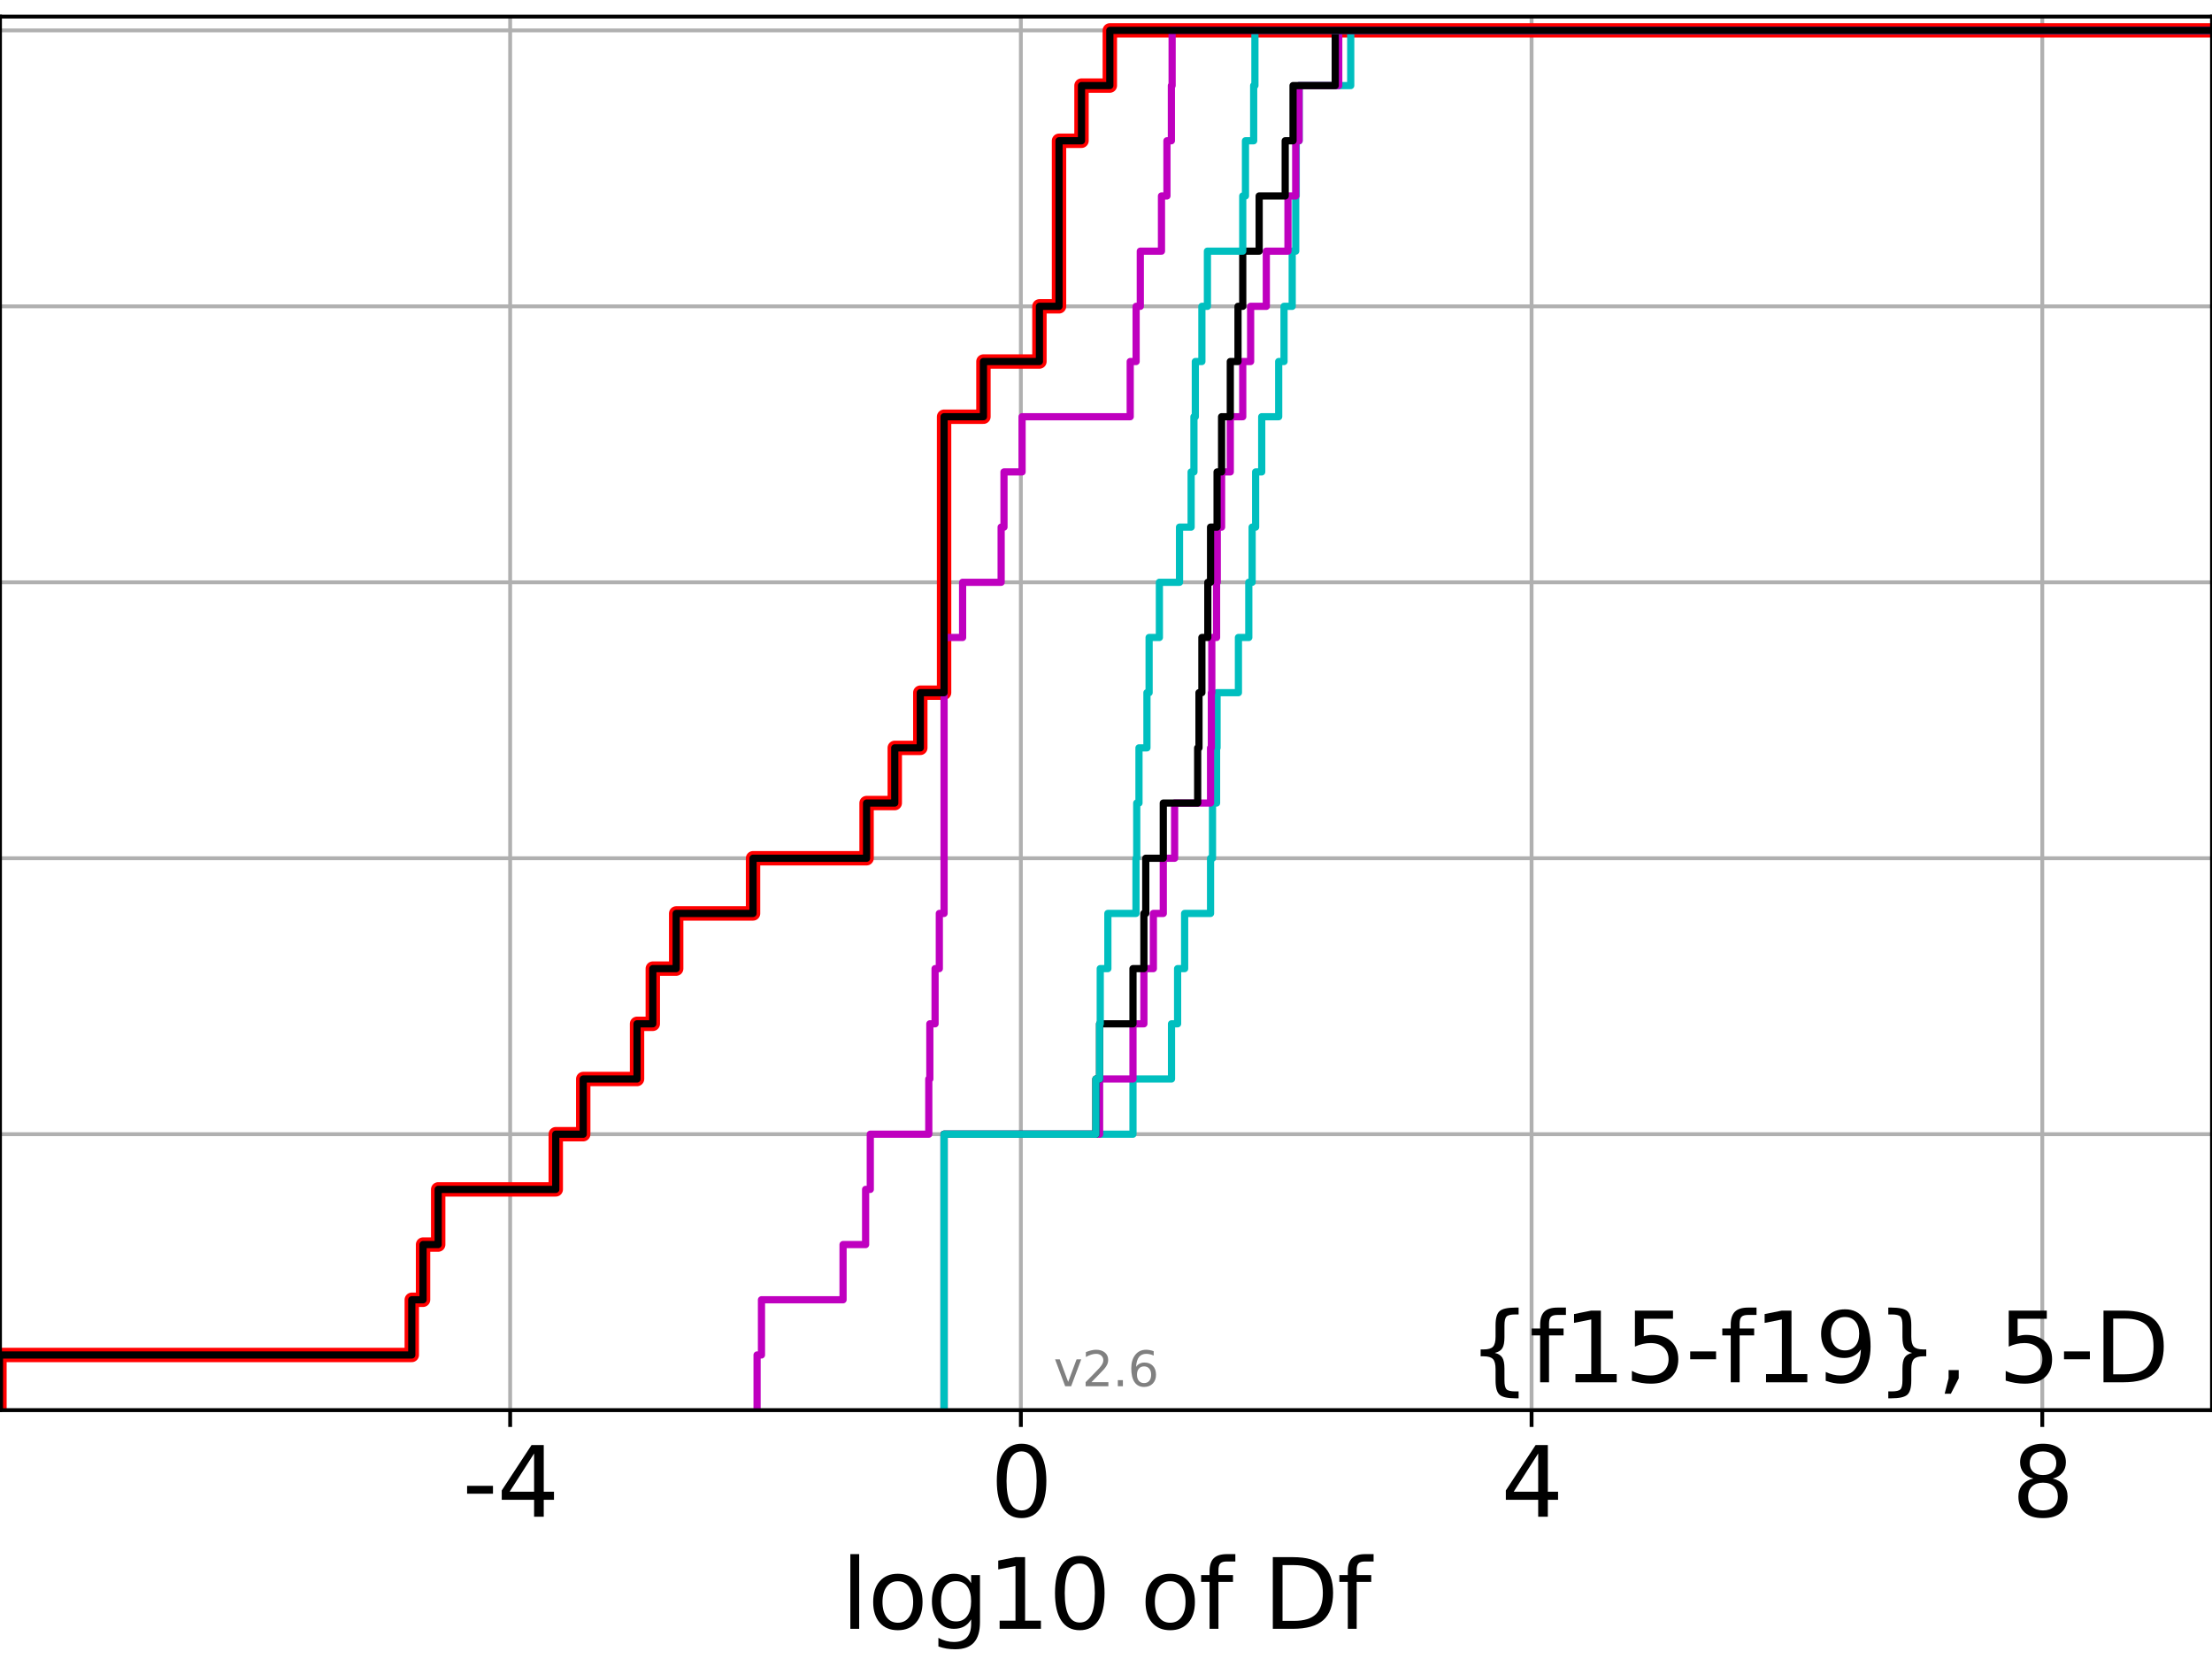 <?xml version="1.0" encoding="utf-8" standalone="no"?>
<!DOCTYPE svg PUBLIC "-//W3C//DTD SVG 1.1//EN"
  "http://www.w3.org/Graphics/SVG/1.1/DTD/svg11.dtd">
<svg xmlns:xlink="http://www.w3.org/1999/xlink" width="460.8pt" height="345.6pt" viewBox="0 0 460.8 345.6" xmlns="http://www.w3.org/2000/svg" version="1.1">
 <defs>
  <style type="text/css">*{stroke-linejoin: round; stroke-linecap: butt}</style>
 </defs>
 <g id="figure_1">
  <g id="patch_1">
   <path d="M 0 345.6 
L 460.8 345.6 
L 460.8 0 
L 0 0 
z
" style="fill: #ffffff"/>
  </g>
  <g id="axes_1">
   <g id="patch_2">
    <path d="M 0 293.76 
L 460.8 293.76 
L 460.8 3.456 
L 0 3.456 
z
" style="fill: #ffffff"/>
   </g>
   <g id="matplotlib.axis_1">
    <g id="xtick_1">
     <g id="line2d_1">
      <path d="M 106.275 293.76 
L 106.275 3.456 
" clip-path="url(#p6a419fae1a)" style="fill: none; stroke: #b0b0b0; stroke-width: 0.8; stroke-linecap: square"/>
     </g>
     <g id="line2d_2">
      <defs>
       <path id="m314477798f" d="M 0 0 
L 0 3.5 
" style="stroke: #000000; stroke-width: 0.8"/>
      </defs>
      <g>
       <use xlink:href="#m314477798f" x="106.275" y="293.76" style="stroke: #000000; stroke-width: 0.8"/>
      </g>
     </g>
     <g id="text_1">
      <!-- -4 -->
      <g transform="translate(96.305 315.957)scale(0.2 -0.2)">
       <defs>
        <path id="DejaVuSans-2d" d="M 313 2009 
L 1997 2009 
L 1997 1497 
L 313 1497 
L 313 2009 
z
" transform="scale(0.016)"/>
        <path id="DejaVuSans-34" d="M 2419 4116 
L 825 1625 
L 2419 1625 
L 2419 4116 
z
M 2253 4666 
L 3047 4666 
L 3047 1625 
L 3713 1625 
L 3713 1100 
L 3047 1100 
L 3047 0 
L 2419 0 
L 2419 1100 
L 313 1100 
L 313 1709 
L 2253 4666 
z
" transform="scale(0.016)"/>
       </defs>
       <use xlink:href="#DejaVuSans-2d"/>
       <use xlink:href="#DejaVuSans-34" x="36.084"/>
      </g>
     </g>
    </g>
    <g id="xtick_2">
     <g id="line2d_3">
      <path d="M 212.665 293.76 
L 212.665 3.456 
" clip-path="url(#p6a419fae1a)" style="fill: none; stroke: #b0b0b0; stroke-width: 0.8; stroke-linecap: square"/>
     </g>
     <g id="line2d_4">
      <g>
       <use xlink:href="#m314477798f" x="212.665" y="293.76" style="stroke: #000000; stroke-width: 0.8"/>
      </g>
     </g>
     <g id="text_2">
      <!-- 0 -->
      <g transform="translate(206.302 315.957)scale(0.2 -0.2)">
       <defs>
        <path id="DejaVuSans-30" d="M 2034 4250 
Q 1547 4250 1301 3770 
Q 1056 3291 1056 2328 
Q 1056 1369 1301 889 
Q 1547 409 2034 409 
Q 2525 409 2770 889 
Q 3016 1369 3016 2328 
Q 3016 3291 2770 3770 
Q 2525 4250 2034 4250 
z
M 2034 4750 
Q 2819 4750 3233 4129 
Q 3647 3509 3647 2328 
Q 3647 1150 3233 529 
Q 2819 -91 2034 -91 
Q 1250 -91 836 529 
Q 422 1150 422 2328 
Q 422 3509 836 4129 
Q 1250 4750 2034 4750 
z
" transform="scale(0.016)"/>
       </defs>
       <use xlink:href="#DejaVuSans-30"/>
      </g>
     </g>
    </g>
    <g id="xtick_3">
     <g id="line2d_5">
      <path d="M 319.055 293.76 
L 319.055 3.456 
" clip-path="url(#p6a419fae1a)" style="fill: none; stroke: #b0b0b0; stroke-width: 0.8; stroke-linecap: square"/>
     </g>
     <g id="line2d_6">
      <g>
       <use xlink:href="#m314477798f" x="319.055" y="293.76" style="stroke: #000000; stroke-width: 0.8"/>
      </g>
     </g>
     <g id="text_3">
      <!-- 4 -->
      <g transform="translate(312.692 315.957)scale(0.2 -0.2)">
       <use xlink:href="#DejaVuSans-34"/>
      </g>
     </g>
    </g>
    <g id="xtick_4">
     <g id="line2d_7">
      <path d="M 425.444 293.76 
L 425.444 3.456 
" clip-path="url(#p6a419fae1a)" style="fill: none; stroke: #b0b0b0; stroke-width: 0.8; stroke-linecap: square"/>
     </g>
     <g id="line2d_8">
      <g>
       <use xlink:href="#m314477798f" x="425.444" y="293.76" style="stroke: #000000; stroke-width: 0.8"/>
      </g>
     </g>
     <g id="text_4">
      <!-- 8 -->
      <g transform="translate(419.082 315.957)scale(0.2 -0.2)">
       <defs>
        <path id="DejaVuSans-38" d="M 2034 2216 
Q 1584 2216 1326 1975 
Q 1069 1734 1069 1313 
Q 1069 891 1326 650 
Q 1584 409 2034 409 
Q 2484 409 2743 651 
Q 3003 894 3003 1313 
Q 3003 1734 2745 1975 
Q 2488 2216 2034 2216 
z
M 1403 2484 
Q 997 2584 770 2862 
Q 544 3141 544 3541 
Q 544 4100 942 4425 
Q 1341 4750 2034 4750 
Q 2731 4750 3128 4425 
Q 3525 4100 3525 3541 
Q 3525 3141 3298 2862 
Q 3072 2584 2669 2484 
Q 3125 2378 3379 2068 
Q 3634 1759 3634 1313 
Q 3634 634 3220 271 
Q 2806 -91 2034 -91 
Q 1263 -91 848 271 
Q 434 634 434 1313 
Q 434 1759 690 2068 
Q 947 2378 1403 2484 
z
M 1172 3481 
Q 1172 3119 1398 2916 
Q 1625 2713 2034 2713 
Q 2441 2713 2670 2916 
Q 2900 3119 2900 3481 
Q 2900 3844 2670 4047 
Q 2441 4250 2034 4250 
Q 1625 4250 1398 4047 
Q 1172 3844 1172 3481 
z
" transform="scale(0.016)"/>
       </defs>
       <use xlink:href="#DejaVuSans-38"/>
      </g>
     </g>
    </g>
    <g id="text_5">
     <!-- log10 of Df -->
     <g transform="translate(175.214 339.313)scale(0.2 -0.2)">
      <defs>
       <path id="DejaVuSans-6c" d="M 603 4863 
L 1178 4863 
L 1178 0 
L 603 0 
L 603 4863 
z
" transform="scale(0.016)"/>
       <path id="DejaVuSans-6f" d="M 1959 3097 
Q 1497 3097 1228 2736 
Q 959 2375 959 1747 
Q 959 1119 1226 758 
Q 1494 397 1959 397 
Q 2419 397 2687 759 
Q 2956 1122 2956 1747 
Q 2956 2369 2687 2733 
Q 2419 3097 1959 3097 
z
M 1959 3584 
Q 2709 3584 3137 3096 
Q 3566 2609 3566 1747 
Q 3566 888 3137 398 
Q 2709 -91 1959 -91 
Q 1206 -91 779 398 
Q 353 888 353 1747 
Q 353 2609 779 3096 
Q 1206 3584 1959 3584 
z
" transform="scale(0.016)"/>
       <path id="DejaVuSans-67" d="M 2906 1791 
Q 2906 2416 2648 2759 
Q 2391 3103 1925 3103 
Q 1463 3103 1205 2759 
Q 947 2416 947 1791 
Q 947 1169 1205 825 
Q 1463 481 1925 481 
Q 2391 481 2648 825 
Q 2906 1169 2906 1791 
z
M 3481 434 
Q 3481 -459 3084 -895 
Q 2688 -1331 1869 -1331 
Q 1566 -1331 1297 -1286 
Q 1028 -1241 775 -1147 
L 775 -588 
Q 1028 -725 1275 -790 
Q 1522 -856 1778 -856 
Q 2344 -856 2625 -561 
Q 2906 -266 2906 331 
L 2906 616 
Q 2728 306 2450 153 
Q 2172 0 1784 0 
Q 1141 0 747 490 
Q 353 981 353 1791 
Q 353 2603 747 3093 
Q 1141 3584 1784 3584 
Q 2172 3584 2450 3431 
Q 2728 3278 2906 2969 
L 2906 3500 
L 3481 3500 
L 3481 434 
z
" transform="scale(0.016)"/>
       <path id="DejaVuSans-31" d="M 794 531 
L 1825 531 
L 1825 4091 
L 703 3866 
L 703 4441 
L 1819 4666 
L 2450 4666 
L 2450 531 
L 3481 531 
L 3481 0 
L 794 0 
L 794 531 
z
" transform="scale(0.016)"/>
       <path id="DejaVuSans-20" transform="scale(0.016)"/>
       <path id="DejaVuSans-66" d="M 2375 4863 
L 2375 4384 
L 1825 4384 
Q 1516 4384 1395 4259 
Q 1275 4134 1275 3809 
L 1275 3500 
L 2222 3500 
L 2222 3053 
L 1275 3053 
L 1275 0 
L 697 0 
L 697 3053 
L 147 3053 
L 147 3500 
L 697 3500 
L 697 3744 
Q 697 4328 969 4595 
Q 1241 4863 1831 4863 
L 2375 4863 
z
" transform="scale(0.016)"/>
       <path id="DejaVuSans-44" d="M 1259 4147 
L 1259 519 
L 2022 519 
Q 2988 519 3436 956 
Q 3884 1394 3884 2338 
Q 3884 3275 3436 3711 
Q 2988 4147 2022 4147 
L 1259 4147 
z
M 628 4666 
L 1925 4666 
Q 3281 4666 3915 4102 
Q 4550 3538 4550 2338 
Q 4550 1131 3912 565 
Q 3275 0 1925 0 
L 628 0 
L 628 4666 
z
" transform="scale(0.016)"/>
      </defs>
      <use xlink:href="#DejaVuSans-6c"/>
      <use xlink:href="#DejaVuSans-6f" x="27.783"/>
      <use xlink:href="#DejaVuSans-67" x="88.965"/>
      <use xlink:href="#DejaVuSans-31" x="152.441"/>
      <use xlink:href="#DejaVuSans-30" x="216.064"/>
      <use xlink:href="#DejaVuSans-20" x="279.688"/>
      <use xlink:href="#DejaVuSans-6f" x="311.475"/>
      <use xlink:href="#DejaVuSans-66" x="372.656"/>
      <use xlink:href="#DejaVuSans-20" x="407.861"/>
      <use xlink:href="#DejaVuSans-44" x="439.648"/>
      <use xlink:href="#DejaVuSans-66" x="516.65"/>
     </g>
    </g>
   </g>
   <g id="matplotlib.axis_2">
    <g id="ytick_1">
     <g id="line2d_9">
      <path d="M 0 293.76 
L 460.8 293.76 
" clip-path="url(#p6a419fae1a)" style="fill: none; stroke: #b0b0b0; stroke-width: 0.8; stroke-linecap: square"/>
     </g>
     <g id="line2d_10">
      <defs>
       <path id="m046e44bf92" d="M 0 0 
L -3.5 0 
" style="stroke: #000000; stroke-width: 0.8"/>
      </defs>
      <g>
       <use xlink:href="#m046e44bf92" x="0" y="293.76" style="stroke: #000000; stroke-width: 0.8"/>
      </g>
     </g>
    </g>
    <g id="ytick_2">
     <g id="line2d_11">
      <path d="M 0 236.274 
L 460.8 236.274 
" clip-path="url(#p6a419fae1a)" style="fill: none; stroke: #b0b0b0; stroke-width: 0.8; stroke-linecap: square"/>
     </g>
     <g id="line2d_12">
      <g>
       <use xlink:href="#m046e44bf92" x="0" y="236.274" style="stroke: #000000; stroke-width: 0.8"/>
      </g>
     </g>
    </g>
    <g id="ytick_3">
     <g id="line2d_13">
      <path d="M 0 178.788 
L 460.8 178.788 
" clip-path="url(#p6a419fae1a)" style="fill: none; stroke: #b0b0b0; stroke-width: 0.8; stroke-linecap: square"/>
     </g>
     <g id="line2d_14">
      <g>
       <use xlink:href="#m046e44bf92" x="0" y="178.788" style="stroke: #000000; stroke-width: 0.8"/>
      </g>
     </g>
    </g>
    <g id="ytick_4">
     <g id="line2d_15">
      <path d="M 0 121.302 
L 460.8 121.302 
" clip-path="url(#p6a419fae1a)" style="fill: none; stroke: #b0b0b0; stroke-width: 0.8; stroke-linecap: square"/>
     </g>
     <g id="line2d_16">
      <g>
       <use xlink:href="#m046e44bf92" x="0" y="121.302" style="stroke: #000000; stroke-width: 0.8"/>
      </g>
     </g>
    </g>
    <g id="ytick_5">
     <g id="line2d_17">
      <path d="M 0 63.816 
L 460.8 63.816 
" clip-path="url(#p6a419fae1a)" style="fill: none; stroke: #b0b0b0; stroke-width: 0.8; stroke-linecap: square"/>
     </g>
     <g id="line2d_18">
      <g>
       <use xlink:href="#m046e44bf92" x="0" y="63.816" style="stroke: #000000; stroke-width: 0.8"/>
      </g>
     </g>
    </g>
    <g id="ytick_6">
     <g id="line2d_19">
      <path d="M 0 6.33 
L 460.8 6.33 
" clip-path="url(#p6a419fae1a)" style="fill: none; stroke: #b0b0b0; stroke-width: 0.8; stroke-linecap: square"/>
     </g>
     <g id="line2d_20">
      <g>
       <use xlink:href="#m046e44bf92" x="0" y="6.33" style="stroke: #000000; stroke-width: 0.8"/>
      </g>
     </g>
    </g>
   </g>
   <g id="line2d_21">
    <path d="M -0.115 293.76 
L -0.115 282.263 
L 85.781 282.263 
L 85.781 270.766 
L 88.13 270.766 
L 88.13 259.268 
L 91.282 259.268 
L 91.282 247.771 
L 115.775 247.771 
L 115.775 236.274 
L 121.497 236.274 
L 121.497 224.777 
L 132.707 224.777 
L 132.707 213.28 
L 135.989 213.28 
L 135.989 201.782 
L 140.86 201.782 
L 140.86 190.285 
L 156.874 190.285 
L 156.874 178.788 
L 180.523 178.788 
L 180.523 167.291 
L 186.396 167.291 
L 186.396 155.794 
L 191.716 155.794 
L 191.716 144.297 
L 196.669 144.297 
L 196.669 132.799 
L 196.669 132.799 
L 196.669 121.302 
L 196.669 121.302 
L 196.669 109.805 
L 196.669 109.805 
L 196.669 98.308 
L 196.669 98.308 
L 196.669 86.811 
L 204.868 86.811 
L 204.868 75.313 
L 216.533 75.313 
L 216.533 63.816 
L 220.613 63.816 
L 220.613 52.319 
L 220.613 52.319 
L 220.613 40.822 
L 220.613 40.822 
L 220.613 29.325 
L 225.297 29.325 
L 225.297 17.827 
L 231.197 17.827 
L 231.197 6.33 
L 231.197 6.33 
L 231.197 6.33 
L 460.8 6.33 
" clip-path="url(#p6a419fae1a)" style="fill: none; stroke: #ff0000; stroke-width: 3; stroke-linecap: square"/>
   </g>
   <g id="line2d_22">
    <path d="M 196.669 293.76 
L 196.669 282.263 
L 196.669 282.263 
L 196.669 270.766 
L 196.669 270.766 
L 196.669 259.268 
L 196.669 259.268 
L 196.669 247.771 
L 196.669 247.771 
L 196.669 236.274 
L 236.022 236.274 
L 236.022 224.777 
L 244.046 224.777 
L 244.046 213.28 
L 245.316 213.28 
L 245.316 201.782 
L 246.779 201.782 
L 246.779 190.285 
L 252.181 190.285 
L 252.181 178.788 
L 252.586 178.788 
L 252.586 167.291 
L 253.434 167.291 
L 253.434 155.794 
L 253.536 155.794 
L 253.536 144.297 
L 257.987 144.297 
L 257.987 132.799 
L 260.146 132.799 
L 260.146 121.302 
L 260.842 121.302 
L 260.842 109.805 
L 261.571 109.805 
L 261.571 98.308 
L 262.839 98.308 
L 262.839 86.811 
L 266.375 86.811 
L 266.375 75.313 
L 267.486 75.313 
L 267.486 63.816 
L 269.191 63.816 
L 269.191 52.319 
L 269.922 52.319 
L 269.922 40.822 
L 270.027 40.822 
L 270.027 29.325 
L 270.629 29.325 
L 270.629 17.827 
L 281.381 17.827 
L 281.381 6.33 
L 281.381 6.33 
L 281.381 6.33 
L 460.8 6.33 
" clip-path="url(#p6a419fae1a)" style="fill: none; stroke: #00bfbf; stroke-width: 1.5; stroke-linecap: square"/>
   </g>
   <g id="line2d_23">
    <path d="M 196.669 293.76 
L 196.669 282.263 
L 196.669 282.263 
L 196.669 270.766 
L 196.669 270.766 
L 196.669 259.268 
L 196.669 259.268 
L 196.669 247.771 
L 196.669 247.771 
L 196.669 236.274 
L 229.068 236.274 
L 229.068 224.777 
L 236.022 224.777 
L 236.022 213.28 
L 238.294 213.28 
L 238.294 201.782 
L 240.268 201.782 
L 240.268 190.285 
L 242.334 190.285 
L 242.334 178.788 
L 244.694 178.788 
L 244.694 167.291 
L 252.181 167.291 
L 252.181 155.794 
L 252.349 155.794 
L 252.349 144.297 
L 252.442 144.297 
L 252.442 132.799 
L 253.434 132.799 
L 253.434 121.302 
L 253.58 121.302 
L 253.58 109.805 
L 254.478 109.805 
L 254.478 98.308 
L 256.293 98.308 
L 256.293 86.811 
L 258.886 86.811 
L 258.886 75.313 
L 260.529 75.313 
L 260.529 63.816 
L 263.796 63.816 
L 263.796 52.319 
L 268.307 52.319 
L 268.307 40.822 
L 269.922 40.822 
L 269.922 29.325 
L 270.629 29.325 
L 270.629 17.827 
L 278.885 17.827 
L 278.885 6.33 
L 278.885 6.33 
L 278.885 6.33 
L 460.8 6.33 
" clip-path="url(#p6a419fae1a)" style="fill: none; stroke: #bf00bf; stroke-width: 1.5; stroke-linecap: square"/>
   </g>
   <g id="line2d_24">
    <path d="M 196.669 293.76 
L 196.669 282.263 
L 196.669 282.263 
L 196.669 270.766 
L 196.669 270.766 
L 196.669 259.268 
L 196.669 259.268 
L 196.669 247.771 
L 196.669 247.771 
L 196.669 236.274 
L 228.294 236.274 
L 228.294 224.777 
L 229.068 224.777 
L 229.068 213.28 
L 236.022 213.28 
L 236.022 201.782 
L 238.294 201.782 
L 238.294 190.285 
L 238.683 190.285 
L 238.683 178.788 
L 242.334 178.788 
L 242.334 167.291 
L 249.498 167.291 
L 249.498 155.794 
L 249.771 155.794 
L 249.771 144.297 
L 250.375 144.297 
L 250.375 132.799 
L 251.61 132.799 
L 251.61 121.302 
L 252.181 121.302 
L 252.181 109.805 
L 253.54 109.805 
L 253.54 98.308 
L 254.478 98.308 
L 254.478 86.811 
L 256.293 86.811 
L 256.293 75.313 
L 257.899 75.313 
L 257.899 63.816 
L 258.886 63.816 
L 258.886 52.319 
L 262.306 52.319 
L 262.306 40.822 
L 267.73 40.822 
L 267.73 29.325 
L 269.364 29.325 
L 269.364 17.827 
L 278.155 17.827 
L 278.155 6.33 
L 278.155 6.33 
L 278.155 6.33 
L 460.8 6.33 
" clip-path="url(#p6a419fae1a)" style="fill: none; stroke: #000000; stroke-width: 1.5; stroke-linecap: square"/>
   </g>
   <g id="line2d_25">
    <path d="M 196.669 293.76 
L 196.669 282.263 
L 196.669 282.263 
L 196.669 270.766 
L 196.669 270.766 
L 196.669 259.268 
L 196.669 259.268 
L 196.669 247.771 
L 196.669 247.771 
L 196.669 236.274 
L 228.294 236.274 
L 228.294 224.777 
L 229.068 224.777 
L 229.068 213.28 
L 229.2 213.28 
L 229.2 201.782 
L 230.787 201.782 
L 230.787 190.285 
L 236.647 190.285 
L 236.647 178.788 
L 236.802 178.788 
L 236.802 167.291 
L 237.271 167.291 
L 237.271 155.794 
L 238.928 155.794 
L 238.928 144.297 
L 239.381 144.297 
L 239.381 132.799 
L 241.521 132.799 
L 241.521 121.302 
L 245.715 121.302 
L 245.715 109.805 
L 248.134 109.805 
L 248.134 98.308 
L 248.719 98.308 
L 248.719 86.811 
L 249.011 86.811 
L 249.011 75.313 
L 250.375 75.313 
L 250.375 63.816 
L 251.527 63.816 
L 251.527 52.319 
L 258.886 52.319 
L 258.886 40.822 
L 259.453 40.822 
L 259.453 29.325 
L 261.162 29.325 
L 261.162 17.827 
L 261.421 17.827 
L 261.421 6.33 
L 261.421 6.33 
L 261.421 6.33 
L 460.8 6.33 
" clip-path="url(#p6a419fae1a)" style="fill: none; stroke: #00bfbf; stroke-width: 1.5; stroke-linecap: square"/>
   </g>
   <g id="line2d_26">
    <path d="M 157.713 293.76 
L 157.713 282.263 
L 158.628 282.263 
L 158.628 270.766 
L 175.624 270.766 
L 175.624 259.268 
L 180.323 259.268 
L 180.323 247.771 
L 181.297 247.771 
L 181.297 236.274 
L 193.482 236.274 
L 193.482 224.777 
L 193.702 224.777 
L 193.702 213.28 
L 194.794 213.28 
L 194.794 201.782 
L 195.679 201.782 
L 195.679 190.285 
L 196.669 190.285 
L 196.669 178.788 
L 196.669 178.788 
L 196.669 167.291 
L 196.669 167.291 
L 196.669 155.794 
L 196.669 155.794 
L 196.669 144.297 
L 196.669 144.297 
L 196.669 132.799 
L 200.528 132.799 
L 200.528 121.302 
L 208.557 121.302 
L 208.557 109.805 
L 209.149 109.805 
L 209.149 98.308 
L 212.918 98.308 
L 212.918 86.811 
L 235.444 86.811 
L 235.444 75.313 
L 236.674 75.313 
L 236.674 63.816 
L 237.547 63.816 
L 237.547 52.319 
L 241.957 52.319 
L 241.957 40.822 
L 243.095 40.822 
L 243.095 29.325 
L 244.021 29.325 
L 244.021 17.827 
L 244.176 17.827 
L 244.176 6.33 
L 244.176 6.33 
L 244.176 6.33 
L 460.8 6.33 
" clip-path="url(#p6a419fae1a)" style="fill: none; stroke: #bf00bf; stroke-width: 1.5; stroke-linecap: square"/>
   </g>
   <g id="line2d_27">
    <path d="M -0.115 293.76 
L -0.115 282.263 
L 85.781 282.263 
L 85.781 270.766 
L 88.13 270.766 
L 88.13 259.268 
L 91.282 259.268 
L 91.282 247.771 
L 115.775 247.771 
L 115.775 236.274 
L 121.497 236.274 
L 121.497 224.777 
L 132.707 224.777 
L 132.707 213.28 
L 135.989 213.28 
L 135.989 201.782 
L 140.86 201.782 
L 140.86 190.285 
L 156.874 190.285 
L 156.874 178.788 
L 180.523 178.788 
L 180.523 167.291 
L 186.396 167.291 
L 186.396 155.794 
L 191.716 155.794 
L 191.716 144.297 
L 196.669 144.297 
L 196.669 132.799 
L 196.669 132.799 
L 196.669 121.302 
L 196.669 121.302 
L 196.669 109.805 
L 196.669 109.805 
L 196.669 98.308 
L 196.669 98.308 
L 196.669 86.811 
L 204.868 86.811 
L 204.868 75.313 
L 216.533 75.313 
L 216.533 63.816 
L 220.613 63.816 
L 220.613 52.319 
L 220.613 52.319 
L 220.613 40.822 
L 220.613 40.822 
L 220.613 29.325 
L 225.297 29.325 
L 225.297 17.827 
L 231.197 17.827 
L 231.197 6.33 
L 231.197 6.33 
L 231.197 6.33 
L 460.8 6.33 
" clip-path="url(#p6a419fae1a)" style="fill: none; stroke: #000000; stroke-width: 1.5; stroke-linecap: square"/>
   </g>
   <g id="patch_3">
    <path d="M 0 293.76 
L 0 3.456 
" style="fill: none; stroke: #000000; stroke-width: 0.8; stroke-linejoin: miter; stroke-linecap: square"/>
   </g>
   <g id="patch_4">
    <path d="M 460.8 293.76 
L 460.8 3.456 
" style="fill: none; stroke: #000000; stroke-width: 0.8; stroke-linejoin: miter; stroke-linecap: square"/>
   </g>
   <g id="patch_5">
    <path d="M 0 293.76 
L 460.8 293.76 
" style="fill: none; stroke: #000000; stroke-width: 0.8; stroke-linejoin: miter; stroke-linecap: square"/>
   </g>
   <g id="patch_6">
    <path d="M 0 3.456 
L 460.8 3.456 
" style="fill: none; stroke: #000000; stroke-width: 0.8; stroke-linejoin: miter; stroke-linecap: square"/>
   </g>
   <g id="text_6">
    <!-- {f15-f19}, 5-D -->
    <g transform="translate(305.884 287.954)scale(0.2 -0.2)">
     <defs>
      <path id="DejaVuSans-7b" d="M 3272 -594 
L 3272 -1044 
L 3078 -1044 
Q 2300 -1044 2036 -812 
Q 1772 -581 1772 109 
L 1772 856 
Q 1772 1328 1603 1509 
Q 1434 1691 991 1691 
L 800 1691 
L 800 2138 
L 991 2138 
Q 1438 2138 1605 2317 
Q 1772 2497 1772 2963 
L 1772 3713 
Q 1772 4403 2036 4633 
Q 2300 4863 3078 4863 
L 3272 4863 
L 3272 4416 
L 3059 4416 
Q 2619 4416 2484 4278 
Q 2350 4141 2350 3700 
L 2350 2925 
Q 2350 2434 2208 2212 
Q 2066 1991 1722 1913 
Q 2069 1828 2209 1606 
Q 2350 1384 2350 897 
L 2350 122 
Q 2350 -319 2484 -456 
Q 2619 -594 3059 -594 
L 3272 -594 
z
" transform="scale(0.016)"/>
      <path id="DejaVuSans-35" d="M 691 4666 
L 3169 4666 
L 3169 4134 
L 1269 4134 
L 1269 2991 
Q 1406 3038 1543 3061 
Q 1681 3084 1819 3084 
Q 2600 3084 3056 2656 
Q 3513 2228 3513 1497 
Q 3513 744 3044 326 
Q 2575 -91 1722 -91 
Q 1428 -91 1123 -41 
Q 819 9 494 109 
L 494 744 
Q 775 591 1075 516 
Q 1375 441 1709 441 
Q 2250 441 2565 725 
Q 2881 1009 2881 1497 
Q 2881 1984 2565 2268 
Q 2250 2553 1709 2553 
Q 1456 2553 1204 2497 
Q 953 2441 691 2322 
L 691 4666 
z
" transform="scale(0.016)"/>
      <path id="DejaVuSans-39" d="M 703 97 
L 703 672 
Q 941 559 1184 500 
Q 1428 441 1663 441 
Q 2288 441 2617 861 
Q 2947 1281 2994 2138 
Q 2813 1869 2534 1725 
Q 2256 1581 1919 1581 
Q 1219 1581 811 2004 
Q 403 2428 403 3163 
Q 403 3881 828 4315 
Q 1253 4750 1959 4750 
Q 2769 4750 3195 4129 
Q 3622 3509 3622 2328 
Q 3622 1225 3098 567 
Q 2575 -91 1691 -91 
Q 1453 -91 1209 -44 
Q 966 3 703 97 
z
M 1959 2075 
Q 2384 2075 2632 2365 
Q 2881 2656 2881 3163 
Q 2881 3666 2632 3958 
Q 2384 4250 1959 4250 
Q 1534 4250 1286 3958 
Q 1038 3666 1038 3163 
Q 1038 2656 1286 2365 
Q 1534 2075 1959 2075 
z
" transform="scale(0.016)"/>
      <path id="DejaVuSans-7d" d="M 800 -594 
L 1019 -594 
Q 1456 -594 1589 -459 
Q 1722 -325 1722 122 
L 1722 897 
Q 1722 1384 1862 1606 
Q 2003 1828 2350 1913 
Q 2003 1991 1862 2212 
Q 1722 2434 1722 2925 
L 1722 3700 
Q 1722 4144 1589 4280 
Q 1456 4416 1019 4416 
L 800 4416 
L 800 4863 
L 997 4863 
Q 1775 4863 2036 4633 
Q 2297 4403 2297 3713 
L 2297 2963 
Q 2297 2497 2465 2317 
Q 2634 2138 3078 2138 
L 3272 2138 
L 3272 1691 
L 3078 1691 
Q 2634 1691 2465 1509 
Q 2297 1328 2297 856 
L 2297 109 
Q 2297 -581 2036 -812 
Q 1775 -1044 997 -1044 
L 800 -1044 
L 800 -594 
z
" transform="scale(0.016)"/>
      <path id="DejaVuSans-2c" d="M 750 794 
L 1409 794 
L 1409 256 
L 897 -744 
L 494 -744 
L 750 256 
L 750 794 
z
" transform="scale(0.016)"/>
     </defs>
     <use xlink:href="#DejaVuSans-7b"/>
     <use xlink:href="#DejaVuSans-66" x="63.623"/>
     <use xlink:href="#DejaVuSans-31" x="98.828"/>
     <use xlink:href="#DejaVuSans-35" x="162.451"/>
     <use xlink:href="#DejaVuSans-2d" x="226.074"/>
     <use xlink:href="#DejaVuSans-66" x="262.158"/>
     <use xlink:href="#DejaVuSans-31" x="297.363"/>
     <use xlink:href="#DejaVuSans-39" x="360.986"/>
     <use xlink:href="#DejaVuSans-7d" x="424.609"/>
     <use xlink:href="#DejaVuSans-2c" x="488.232"/>
     <use xlink:href="#DejaVuSans-20" x="520.02"/>
     <use xlink:href="#DejaVuSans-35" x="551.807"/>
     <use xlink:href="#DejaVuSans-2d" x="615.43"/>
     <use xlink:href="#DejaVuSans-44" x="651.514"/>
    </g>
   </g>
   <g id="text_7">
    <!-- v2.6 -->
    <g style="fill: #808080" transform="translate(219.489 288.777)scale(0.1 -0.1)">
     <defs>
      <path id="DejaVuSans-76" d="M 191 3500 
L 800 3500 
L 1894 563 
L 2988 3500 
L 3597 3500 
L 2284 0 
L 1503 0 
L 191 3500 
z
" transform="scale(0.016)"/>
      <path id="DejaVuSans-32" d="M 1228 531 
L 3431 531 
L 3431 0 
L 469 0 
L 469 531 
Q 828 903 1448 1529 
Q 2069 2156 2228 2338 
Q 2531 2678 2651 2914 
Q 2772 3150 2772 3378 
Q 2772 3750 2511 3984 
Q 2250 4219 1831 4219 
Q 1534 4219 1204 4116 
Q 875 4013 500 3803 
L 500 4441 
Q 881 4594 1212 4672 
Q 1544 4750 1819 4750 
Q 2544 4750 2975 4387 
Q 3406 4025 3406 3419 
Q 3406 3131 3298 2873 
Q 3191 2616 2906 2266 
Q 2828 2175 2409 1742 
Q 1991 1309 1228 531 
z
" transform="scale(0.016)"/>
      <path id="DejaVuSans-2e" d="M 684 794 
L 1344 794 
L 1344 0 
L 684 0 
L 684 794 
z
" transform="scale(0.016)"/>
      <path id="DejaVuSans-36" d="M 2113 2584 
Q 1688 2584 1439 2293 
Q 1191 2003 1191 1497 
Q 1191 994 1439 701 
Q 1688 409 2113 409 
Q 2538 409 2786 701 
Q 3034 994 3034 1497 
Q 3034 2003 2786 2293 
Q 2538 2584 2113 2584 
z
M 3366 4563 
L 3366 3988 
Q 3128 4100 2886 4159 
Q 2644 4219 2406 4219 
Q 1781 4219 1451 3797 
Q 1122 3375 1075 2522 
Q 1259 2794 1537 2939 
Q 1816 3084 2150 3084 
Q 2853 3084 3261 2657 
Q 3669 2231 3669 1497 
Q 3669 778 3244 343 
Q 2819 -91 2113 -91 
Q 1303 -91 875 529 
Q 447 1150 447 2328 
Q 447 3434 972 4092 
Q 1497 4750 2381 4750 
Q 2619 4750 2861 4703 
Q 3103 4656 3366 4563 
z
" transform="scale(0.016)"/>
     </defs>
     <use xlink:href="#DejaVuSans-76"/>
     <use xlink:href="#DejaVuSans-32" x="59.18"/>
     <use xlink:href="#DejaVuSans-2e" x="122.803"/>
     <use xlink:href="#DejaVuSans-36" x="154.59"/>
    </g>
   </g>
  </g>
 </g>
 <defs>
  <clipPath id="p6a419fae1a">
   <rect x="0" y="3.456" width="460.8" height="290.304"/>
  </clipPath>
 </defs>
</svg>
